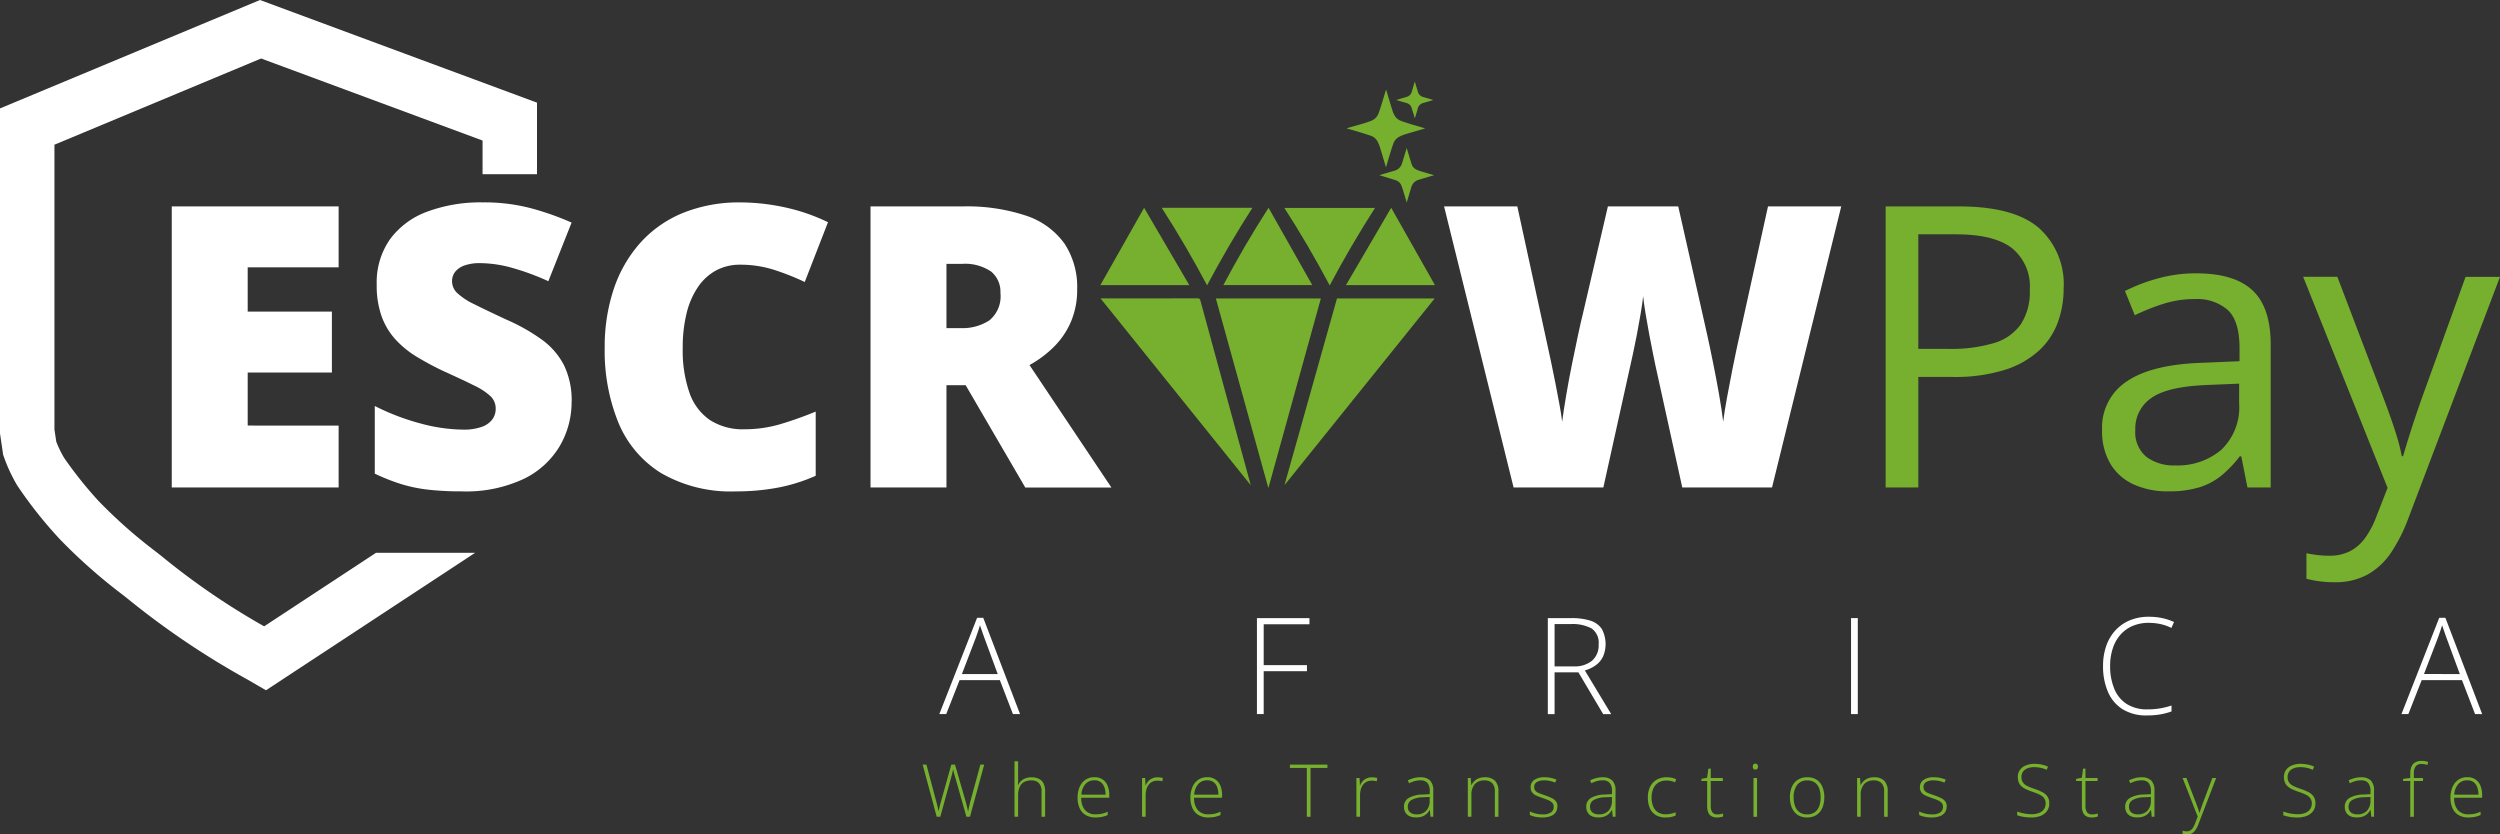 <svg id="Group_57" data-name="Group 57" xmlns="http://www.w3.org/2000/svg" xmlns:xlink="http://www.w3.org/1999/xlink" width="270.949" height="90.439" viewBox="0 0 270.949 90.439">
  <rect x="0" y="0" width="270.949" height="90.439" fill="#333333" stroke="none"/>
  <defs>
    <clipPath id="clip-path">
      <rect id="Rectangle_42" data-name="Rectangle 42" width="270.949" height="90.439" fill="none"/>
    </clipPath>
  </defs>
  <g id="Group_56" data-name="Group 56" clip-path="url(#clip-path)">
    <path id="Path_63" data-name="Path 63" d="M72.829,54.826l-1.542,5.651H70.9l-1.211-4.267c-.029-.091-.053-.177-.076-.257s-.042-.159-.062-.233-.036-.144-.053-.209-.03-.125-.041-.18c-.011.054-.021.112-.033.172s-.026.122-.041.187-.032.132-.05.2-.038.142-.057.216l-1.206,4.368h-.391l-1.522-5.651h.41l1.063,3.986c.029.106.054.206.079.3s.048.187.068.277.041.175.06.26.036.168.051.252q.027-.127.054-.258c.018-.088.038-.177.06-.268s.045-.183.07-.28.051-.2.083-.3l1.109-3.966h.4l1.152,3.989c.032.112.06.216.086.314s.048.19.07.28.039.175.057.258l.054.254c.021-.116.042-.23.063-.342s.048-.231.08-.354.065-.26.1-.407l1.085-3.993Z" transform="translate(33.839 28.043)" fill="#77af2e"/>
    <path id="Path_64" data-name="Path 64" d="M73.135,54.586v1.963c0,.113,0,.219-.008.317s-.008.2-.017.3h.029a1.339,1.339,0,0,1,.3-.429,1.413,1.413,0,0,1,.482-.3,1.828,1.828,0,0,1,.67-.113,1.784,1.784,0,0,1,.8.165,1.092,1.092,0,0,1,.5.5,1.925,1.925,0,0,1,.169.866V60.6h-.387V57.877a1.277,1.277,0,0,0-.286-.921,1.1,1.1,0,0,0-.831-.295,1.566,1.566,0,0,0-.78.18,1.147,1.147,0,0,0-.481.541,2.23,2.23,0,0,0-.16.9V60.6h-.391V54.586Z" transform="translate(37.208 27.92)" fill="#77af2e"/>
    <path id="Path_65" data-name="Path 65" d="M79.1,55.731a1.439,1.439,0,0,1,1.428.94,2.686,2.686,0,0,1,.175,1v.283H77.667a1.975,1.975,0,0,0,.4,1.33,1.428,1.428,0,0,0,1.146.464,3.179,3.179,0,0,0,.679-.063,3.494,3.494,0,0,0,.639-.219v.36a2.955,2.955,0,0,1-.618.2,3.553,3.553,0,0,1-.71.063,2.01,2.01,0,0,1-1.07-.265,1.652,1.652,0,0,1-.648-.748,2.7,2.7,0,0,1-.219-1.128,2.908,2.908,0,0,1,.212-1.134,1.8,1.8,0,0,1,.618-.794,1.677,1.677,0,0,1,1-.293m0,.337a1.272,1.272,0,0,0-.976.4,1.885,1.885,0,0,0-.438,1.153H80.3a2.308,2.308,0,0,0-.132-.812,1.153,1.153,0,0,0-.4-.547,1.1,1.1,0,0,0-.674-.195" transform="translate(39.521 28.506)" fill="#77af2e"/>
    <path id="Path_66" data-name="Path 66" d="M83.56,55.737a2.286,2.286,0,0,1,.313.02,1.846,1.846,0,0,1,.275.054l-.062.358a2.136,2.136,0,0,0-.26-.051,2.043,2.043,0,0,0-.281-.018,1.2,1.2,0,0,0-.532.113,1.1,1.1,0,0,0-.4.32,1.485,1.485,0,0,0-.248.5,2.4,2.4,0,0,0-.085.657v2.32H81.89v-4.2h.337l.038.792h.024a1.4,1.4,0,0,1,.272-.438,1.28,1.28,0,0,1,.426-.311,1.356,1.356,0,0,1,.573-.116" transform="translate(41.886 28.509)" fill="#77af2e"/>
    <path id="Path_67" data-name="Path 67" d="M87.188,55.731a1.439,1.439,0,0,1,1.428.94,2.686,2.686,0,0,1,.175,1v.283H85.757a1.975,1.975,0,0,0,.4,1.33,1.428,1.428,0,0,0,1.146.464,3.179,3.179,0,0,0,.679-.063,3.5,3.5,0,0,0,.639-.219v.36a2.956,2.956,0,0,1-.618.2,3.553,3.553,0,0,1-.71.063,2.01,2.01,0,0,1-1.07-.265,1.652,1.652,0,0,1-.648-.748,2.7,2.7,0,0,1-.219-1.128,2.909,2.909,0,0,1,.212-1.134,1.8,1.8,0,0,1,.618-.794,1.677,1.677,0,0,1,1-.293m0,.337a1.272,1.272,0,0,0-.976.4,1.886,1.886,0,0,0-.438,1.153h2.616a2.308,2.308,0,0,0-.132-.812,1.154,1.154,0,0,0-.4-.547,1.1,1.1,0,0,0-.674-.195" transform="translate(43.659 28.506)" fill="#77af2e"/>
    <path id="Path_68" data-name="Path 68" d="M94.725,60.478h-.4V55.186H92.491v-.36h4.066v.36H94.725Z" transform="translate(47.309 28.043)" fill="#77af2e"/>
    <path id="Path_69" data-name="Path 69" d="M98.932,55.737a2.286,2.286,0,0,1,.313.02,1.845,1.845,0,0,1,.275.054l-.062.358a2.137,2.137,0,0,0-.26-.051,2.043,2.043,0,0,0-.281-.018,1.2,1.2,0,0,0-.532.113,1.1,1.1,0,0,0-.4.32,1.486,1.486,0,0,0-.248.5,2.4,2.4,0,0,0-.085.657v2.32h-.394v-4.2H97.6l.038.792h.024a1.4,1.4,0,0,1,.272-.438,1.28,1.28,0,0,1,.426-.311,1.356,1.356,0,0,1,.573-.116" transform="translate(49.749 28.509)" fill="#77af2e"/>
    <path id="Path_70" data-name="Path 70" d="M102.464,55.737a1.4,1.4,0,0,1,1.037.348,1.533,1.533,0,0,1,.343,1.109v2.817h-.3l-.07-.735h-.024a1.787,1.787,0,0,1-.328.42,1.374,1.374,0,0,1-.473.287,1.968,1.968,0,0,1-.683.1,1.614,1.614,0,0,1-.694-.135,1.009,1.009,0,0,1-.444-.395,1.2,1.2,0,0,1-.156-.63,1.058,1.058,0,0,1,.517-.952,3.055,3.055,0,0,1,1.489-.369l.781-.039v-.305a1.34,1.34,0,0,0-.255-.921.981.981,0,0,0-.754-.274,2.3,2.3,0,0,0-.624.083,3.37,3.37,0,0,0-.609.237l-.124-.325a3.824,3.824,0,0,1,.648-.236,2.771,2.771,0,0,1,.724-.092m.99,2.137-.735.03a2.71,2.71,0,0,0-1.218.287.808.808,0,0,0-.417.742.76.76,0,0,0,.249.611,1.035,1.035,0,0,0,.694.213,1.372,1.372,0,0,0,1.058-.395,1.536,1.536,0,0,0,.369-1.075Z" transform="translate(51.493 28.509)" fill="#77af2e"/>
    <path id="Path_71" data-name="Path 71" d="M107.1,55.732a1.488,1.488,0,0,1,1.087.372,1.565,1.565,0,0,1,.378,1.162v2.749h-.385V57.29a1.275,1.275,0,0,0-.287-.921,1.1,1.1,0,0,0-.831-.293,1.352,1.352,0,0,0-1.057.4,1.769,1.769,0,0,0-.366,1.22v2.316h-.39v-4.2h.317l.057.765h.023a1.5,1.5,0,0,1,.308-.426,1.442,1.442,0,0,1,.481-.307,1.8,1.8,0,0,1,.665-.113" transform="translate(53.833 28.507)" fill="#77af2e"/>
    <path id="Path_72" data-name="Path 72" d="M112.672,58.913a1.076,1.076,0,0,1-.187.639,1.142,1.142,0,0,1-.547.4,2.484,2.484,0,0,1-.886.138,3.588,3.588,0,0,1-.78-.077,2.706,2.706,0,0,1-.576-.189v-.387a3.232,3.232,0,0,0,.641.231,2.956,2.956,0,0,0,.722.089,1.541,1.541,0,0,0,.936-.221.717.717,0,0,0,.287-.6.622.622,0,0,0-.142-.416,1.159,1.159,0,0,0-.4-.284,6.736,6.736,0,0,0-.633-.243q-.388-.132-.686-.26a1.18,1.18,0,0,1-.47-.345.92.92,0,0,1-.171-.585.906.906,0,0,1,.407-.789,1.87,1.87,0,0,1,1.09-.283,3.354,3.354,0,0,1,.706.071,3.567,3.567,0,0,1,.594.184l-.141.333a2.539,2.539,0,0,0-.552-.181,2.86,2.86,0,0,0-.627-.07,1.516,1.516,0,0,0-.8.181.592.592,0,0,0-.289.534.6.6,0,0,0,.139.423,1.07,1.07,0,0,0,.4.255c.172.068.378.144.615.225s.47.174.679.268a1.345,1.345,0,0,1,.5.36.9.9,0,0,1,.186.6" transform="translate(56.109 28.506)" fill="#77af2e"/>
    <path id="Path_73" data-name="Path 73" d="M115.532,55.737a1.4,1.4,0,0,1,1.037.348,1.533,1.533,0,0,1,.343,1.109v2.817h-.3l-.07-.735h-.024a1.788,1.788,0,0,1-.328.42,1.374,1.374,0,0,1-.473.287,1.968,1.968,0,0,1-.683.1,1.614,1.614,0,0,1-.694-.135,1.009,1.009,0,0,1-.444-.395,1.2,1.2,0,0,1-.156-.63,1.058,1.058,0,0,1,.517-.952,3.055,3.055,0,0,1,1.489-.369l.781-.039v-.305a1.34,1.34,0,0,0-.255-.921.981.981,0,0,0-.754-.274,2.3,2.3,0,0,0-.624.083,3.327,3.327,0,0,0-.609.237l-.124-.325a3.823,3.823,0,0,1,.648-.236,2.771,2.771,0,0,1,.724-.092m.99,2.137-.735.03a2.71,2.71,0,0,0-1.218.287.808.808,0,0,0-.417.742.76.76,0,0,0,.249.611,1.035,1.035,0,0,0,.694.213,1.372,1.372,0,0,0,1.058-.395,1.536,1.536,0,0,0,.369-1.075Z" transform="translate(58.177 28.509)" fill="#77af2e"/>
    <path id="Path_74" data-name="Path 74" d="M120.083,60.093a2.006,2.006,0,0,1-1.057-.261,1.616,1.616,0,0,1-.65-.745,2.769,2.769,0,0,1-.219-1.15,2.578,2.578,0,0,1,.252-1.185,1.774,1.774,0,0,1,.707-.756,2.1,2.1,0,0,1,1.07-.263,2.725,2.725,0,0,1,.561.054,2.143,2.143,0,0,1,.467.151l-.1.343a2.266,2.266,0,0,0-.46-.147,2.333,2.333,0,0,0-.469-.05,1.631,1.631,0,0,0-.878.225,1.45,1.45,0,0,0-.553.642,2.33,2.33,0,0,0-.192.979,2.513,2.513,0,0,0,.163.939,1.374,1.374,0,0,0,.5.641,1.476,1.476,0,0,0,.862.234,2.682,2.682,0,0,0,.582-.062,2.867,2.867,0,0,0,.5-.159v.355a2.4,2.4,0,0,1-.475.153,2.762,2.762,0,0,1-.612.06" transform="translate(60.437 28.507)" fill="#77af2e"/>
    <path id="Path_75" data-name="Path 75" d="M123.73,60.072a1.982,1.982,0,0,0,.339-.027,1.678,1.678,0,0,0,.277-.07V60.3a2.353,2.353,0,0,1-.29.076,1.962,1.962,0,0,1-.367.033,1.183,1.183,0,0,1-.591-.135.832.832,0,0,1-.357-.405,1.727,1.727,0,0,1-.119-.694V56.454h-.626v-.231l.621-.121.136-.989h.258v1.016h1.31v.325h-1.31v2.7a1.158,1.158,0,0,0,.169.686.631.631,0,0,0,.55.234" transform="translate(62.4 28.19)" fill="#77af2e"/>
    <path id="Path_76" data-name="Path 76" d="M125.957,54.757a.261.261,0,0,1,.218.088.424.424,0,0,1,0,.466.268.268,0,0,1-.218.085.257.257,0,0,1-.209-.085.424.424,0,0,1,0-.466.25.25,0,0,1,.209-.088m.19,5.756h-.39v-4.2h.39Z" transform="translate(64.284 28.008)" fill="#77af2e"/>
    <path id="Path_77" data-name="Path 77" d="M132.07,57.908a3.079,3.079,0,0,1-.121.887,1.994,1.994,0,0,1-.355.691,1.6,1.6,0,0,1-.586.447,1.947,1.947,0,0,1-.813.159,1.855,1.855,0,0,1-.784-.157,1.593,1.593,0,0,1-.582-.446,2,2,0,0,1-.361-.689,2.992,2.992,0,0,1-.124-.892,2.749,2.749,0,0,1,.227-1.165,1.679,1.679,0,0,1,.648-.75,1.9,1.9,0,0,1,1.016-.261,1.788,1.788,0,0,1,1.019.277,1.687,1.687,0,0,1,.612.768,2.926,2.926,0,0,1,.206,1.132m-3.325,0a2.683,2.683,0,0,0,.159.966,1.386,1.386,0,0,0,.481.647,1.372,1.372,0,0,0,.818.231,1.4,1.4,0,0,0,.831-.231,1.356,1.356,0,0,0,.479-.65,2.737,2.737,0,0,0,.156-.963,2.8,2.8,0,0,0-.148-.943,1.353,1.353,0,0,0-.464-.651,1.338,1.338,0,0,0-.827-.237,1.316,1.316,0,0,0-1.108.487,2.15,2.15,0,0,0-.376,1.345" transform="translate(65.647 28.506)" fill="#77af2e"/>
    <path id="Path_78" data-name="Path 78" d="M135.012,55.732a1.488,1.488,0,0,1,1.087.372,1.565,1.565,0,0,1,.378,1.162v2.749h-.385V57.29a1.282,1.282,0,0,0-.287-.921,1.1,1.1,0,0,0-.831-.293,1.352,1.352,0,0,0-1.057.4,1.769,1.769,0,0,0-.366,1.22v2.316h-.39v-4.2h.317l.057.765h.023a1.475,1.475,0,0,1,.308-.426,1.443,1.443,0,0,1,.481-.307,1.8,1.8,0,0,1,.665-.113" transform="translate(68.111 28.507)" fill="#77af2e"/>
    <path id="Path_79" data-name="Path 79" d="M140.586,58.913a1.076,1.076,0,0,1-.187.639,1.142,1.142,0,0,1-.547.4,2.484,2.484,0,0,1-.886.138,3.578,3.578,0,0,1-.78-.077,2.706,2.706,0,0,1-.576-.189v-.387a3.232,3.232,0,0,0,.641.231,2.955,2.955,0,0,0,.722.089,1.541,1.541,0,0,0,.936-.221.717.717,0,0,0,.287-.6.622.622,0,0,0-.142-.416,1.16,1.16,0,0,0-.4-.284,6.737,6.737,0,0,0-.633-.243q-.388-.132-.686-.26a1.169,1.169,0,0,1-.47-.345.919.919,0,0,1-.171-.585.906.906,0,0,1,.407-.789,1.87,1.87,0,0,1,1.09-.283,3.355,3.355,0,0,1,.706.071,3.567,3.567,0,0,1,.594.184l-.141.333a2.539,2.539,0,0,0-.552-.181,2.859,2.859,0,0,0-.627-.07,1.516,1.516,0,0,0-.8.181.592.592,0,0,0-.289.534.6.6,0,0,0,.139.423,1.07,1.07,0,0,0,.4.255c.172.068.378.144.615.225s.47.174.679.268a1.345,1.345,0,0,1,.5.36.9.9,0,0,1,.186.6" transform="translate(70.387 28.506)" fill="#77af2e"/>
    <path id="Path_80" data-name="Path 80" d="M148.117,59.048a1.375,1.375,0,0,1-.255.848,1.543,1.543,0,0,1-.692.515,2.674,2.674,0,0,1-.988.171,5.563,5.563,0,0,1-.624-.032,4.42,4.42,0,0,1-.506-.088,3.442,3.442,0,0,1-.413-.124v-.4a4.811,4.811,0,0,0,.7.2,4.05,4.05,0,0,0,.863.088,2.2,2.2,0,0,0,.783-.128,1.164,1.164,0,0,0,.54-.387,1.046,1.046,0,0,0,.2-.653.94.94,0,0,0-.165-.57,1.322,1.322,0,0,0-.493-.382,6.771,6.771,0,0,0-.828-.326,6.533,6.533,0,0,1-.632-.254,2.119,2.119,0,0,1-.485-.308,1.186,1.186,0,0,1-.307-.426,1.494,1.494,0,0,1-.106-.589,1.274,1.274,0,0,1,.237-.786,1.459,1.459,0,0,1,.645-.484,2.45,2.45,0,0,1,.917-.165,3.837,3.837,0,0,1,.772.076,3.388,3.388,0,0,1,.7.227l-.139.343a3.579,3.579,0,0,0-.68-.216,3.311,3.311,0,0,0-.673-.07,1.992,1.992,0,0,0-.709.118,1.1,1.1,0,0,0-.493.354.947.947,0,0,0-.181.6.982.982,0,0,0,.168.6,1.253,1.253,0,0,0,.479.379,6.213,6.213,0,0,0,.736.293,6.213,6.213,0,0,1,.866.358,1.5,1.5,0,0,1,.562.473,1.279,1.279,0,0,1,.2.747" transform="translate(73.981 28.016)" fill="#77af2e"/>
    <path id="Path_81" data-name="Path 81" d="M150.6,60.072a1.982,1.982,0,0,0,.339-.027,1.679,1.679,0,0,0,.277-.07V60.3a2.355,2.355,0,0,1-.29.076,1.962,1.962,0,0,1-.367.033,1.183,1.183,0,0,1-.591-.135.832.832,0,0,1-.357-.405,1.727,1.727,0,0,1-.119-.694V56.454h-.626v-.231l.621-.121.136-.989h.258v1.016h1.31v.325h-1.31v2.7a1.158,1.158,0,0,0,.169.686.631.631,0,0,0,.55.234" transform="translate(76.142 28.19)" fill="#77af2e"/>
    <path id="Path_82" data-name="Path 82" d="M154.176,55.737a1.4,1.4,0,0,1,1.037.348,1.533,1.533,0,0,1,.343,1.109v2.817h-.3l-.07-.735h-.024a1.786,1.786,0,0,1-.328.42,1.373,1.373,0,0,1-.473.287,1.968,1.968,0,0,1-.683.1,1.614,1.614,0,0,1-.694-.135,1.009,1.009,0,0,1-.444-.395,1.2,1.2,0,0,1-.156-.63,1.058,1.058,0,0,1,.517-.952,3.054,3.054,0,0,1,1.489-.369l.781-.039v-.305a1.34,1.34,0,0,0-.255-.921.981.981,0,0,0-.754-.274,2.3,2.3,0,0,0-.624.083,3.328,3.328,0,0,0-.609.237l-.124-.325a3.824,3.824,0,0,1,.648-.236,2.771,2.771,0,0,1,.724-.092m.99,2.137-.735.03a2.71,2.71,0,0,0-1.218.287.808.808,0,0,0-.417.742.76.76,0,0,0,.249.611,1.035,1.035,0,0,0,.694.213,1.372,1.372,0,0,0,1.058-.395,1.536,1.536,0,0,0,.369-1.075Z" transform="translate(77.943 28.509)" fill="#77af2e"/>
    <path id="Path_83" data-name="Path 83" d="M156.5,55.785h.414l1.02,2.668c.062.157.116.3.165.434s.089.255.125.364.065.21.089.3h.023q.057-.177.154-.458c.065-.187.138-.395.221-.624l1.008-2.683h.419l-1.918,4.991a3.254,3.254,0,0,1-.305.617,1.159,1.159,0,0,1-.39.382,1.066,1.066,0,0,1-.541.13,1.51,1.51,0,0,1-.26-.021,2.107,2.107,0,0,1-.224-.056v-.337c.067.021.136.038.207.053a1.238,1.238,0,0,0,.234.021.754.754,0,0,0,.379-.091.877.877,0,0,0,.289-.281,2.479,2.479,0,0,0,.24-.484l.286-.745Z" transform="translate(80.05 28.534)" fill="#77af2e"/>
    <path id="Path_84" data-name="Path 84" d="M167.2,59.048a1.375,1.375,0,0,1-.255.848,1.544,1.544,0,0,1-.692.515,2.675,2.675,0,0,1-.989.171,5.565,5.565,0,0,1-.624-.032,4.419,4.419,0,0,1-.506-.088,3.442,3.442,0,0,1-.413-.124v-.4a4.811,4.811,0,0,0,.7.2,4.05,4.05,0,0,0,.863.088,2.2,2.2,0,0,0,.783-.128,1.164,1.164,0,0,0,.54-.387,1.046,1.046,0,0,0,.2-.653.939.939,0,0,0-.165-.57,1.322,1.322,0,0,0-.493-.382,6.767,6.767,0,0,0-.828-.326,6.533,6.533,0,0,1-.632-.254,2.118,2.118,0,0,1-.485-.308,1.185,1.185,0,0,1-.307-.426,1.493,1.493,0,0,1-.106-.589,1.274,1.274,0,0,1,.237-.786,1.459,1.459,0,0,1,.645-.484,2.45,2.45,0,0,1,.917-.165,3.836,3.836,0,0,1,.772.076,3.388,3.388,0,0,1,.7.227l-.139.343a3.579,3.579,0,0,0-.68-.216,3.311,3.311,0,0,0-.673-.07,1.992,1.992,0,0,0-.709.118,1.1,1.1,0,0,0-.493.354.947.947,0,0,0-.181.6.982.982,0,0,0,.168.6,1.253,1.253,0,0,0,.479.379,6.206,6.206,0,0,0,.736.293,6.215,6.215,0,0,1,.866.358A1.5,1.5,0,0,1,167,58.3a1.279,1.279,0,0,1,.2.747" transform="translate(83.743 28.016)" fill="#77af2e"/>
    <path id="Path_85" data-name="Path 85" d="M169.921,55.737a1.4,1.4,0,0,1,1.037.348,1.533,1.533,0,0,1,.343,1.109v2.817H171l-.07-.735h-.024a1.788,1.788,0,0,1-.328.42,1.373,1.373,0,0,1-.473.287,1.968,1.968,0,0,1-.683.1,1.614,1.614,0,0,1-.694-.135,1.009,1.009,0,0,1-.444-.395,1.2,1.2,0,0,1-.156-.63,1.058,1.058,0,0,1,.517-.952,3.055,3.055,0,0,1,1.489-.369l.781-.039v-.305a1.34,1.34,0,0,0-.255-.921.981.981,0,0,0-.754-.274,2.3,2.3,0,0,0-.624.083,3.325,3.325,0,0,0-.609.237l-.124-.325a3.824,3.824,0,0,1,.648-.236,2.771,2.771,0,0,1,.724-.092m.99,2.137-.735.03a2.71,2.71,0,0,0-1.218.287.808.808,0,0,0-.417.742.76.76,0,0,0,.249.611,1.035,1.035,0,0,0,.694.213,1.372,1.372,0,0,0,1.058-.395,1.536,1.536,0,0,0,.369-1.075Z" transform="translate(85.996 28.509)" fill="#77af2e"/>
    <path id="Path_86" data-name="Path 86" d="M174.471,56.738h-.99v3.877h-.39V56.738h-.781v-.231l.781-.1v-.464a1.937,1.937,0,0,1,.133-.771.934.934,0,0,1,.407-.459,1.385,1.385,0,0,1,.689-.153,2.194,2.194,0,0,1,.391.032,2.655,2.655,0,0,1,.323.083l-.088.33a2.119,2.119,0,0,0-.3-.079,1.811,1.811,0,0,0-.322-.03.783.783,0,0,0-.644.245,1.275,1.275,0,0,0-.2.8v.475h.99Z" transform="translate(88.135 27.906)" fill="#77af2e"/>
    <path id="Path_87" data-name="Path 87" d="M177.539,55.731a1.439,1.439,0,0,1,1.428.94,2.686,2.686,0,0,1,.175,1v.283h-3.035a1.975,1.975,0,0,0,.4,1.33,1.428,1.428,0,0,0,1.146.464,3.188,3.188,0,0,0,.679-.063,3.494,3.494,0,0,0,.639-.219v.36a2.956,2.956,0,0,1-.618.2,3.553,3.553,0,0,1-.71.063,2.006,2.006,0,0,1-1.07-.265,1.652,1.652,0,0,1-.648-.748,2.7,2.7,0,0,1-.219-1.128,2.909,2.909,0,0,1,.212-1.134,1.79,1.79,0,0,1,.618-.794,1.677,1.677,0,0,1,1-.293m0,.337a1.272,1.272,0,0,0-.976.4,1.886,1.886,0,0,0-.438,1.153h2.616a2.274,2.274,0,0,0-.131-.812,1.164,1.164,0,0,0-.4-.547,1.106,1.106,0,0,0-.674-.195" transform="translate(89.873 28.506)" fill="#77af2e"/>
    <path id="Path_88" data-name="Path 88" d="M75.33,54.734l-1.416-3.677H69.546L68.1,54.734h-.747L71.446,44.3h.668L76.1,54.734ZM73.68,50.394l-1.437-3.9c-.038-.1-.085-.227-.139-.384s-.11-.322-.171-.5-.116-.342-.174-.5c-.047.166-.1.333-.157.5s-.11.325-.163.479-.1.293-.15.417L69.8,50.394Z" transform="translate(34.451 22.658)" fill="#fff"/>
    <path id="Path_89" data-name="Path 89" d="M90.86,54.723h-.733v-10.4h5.692v.662H90.86v4.432h4.689v.654H90.86Z" transform="translate(46.099 22.67)" fill="#fff"/>
    <path id="Path_90" data-name="Path 90" d="M113.51,44.321a6.725,6.725,0,0,1,2.068.271,2.32,2.32,0,0,1,1.249.889,3.454,3.454,0,0,1,.132,3.028,2.527,2.527,0,0,1-.794.928,3.775,3.775,0,0,1-1.167.556l2.854,4.731h-.869L114.3,50.2h-2.583v4.525h-.733v-10.4Zm-.071.647h-1.722v4.583h2.071a2.961,2.961,0,0,0,1.988-.612,2.183,2.183,0,0,0,.715-1.758,1.889,1.889,0,0,0-.754-1.735,4.365,4.365,0,0,0-2.3-.478" transform="translate(56.768 22.67)" fill="#fff"/>
    <rect id="Rectangle_41" data-name="Rectangle 41" width="0.733" height="10.402" transform="translate(200.615 66.991)" fill="#fff"/>
    <path id="Path_91" data-name="Path 91" d="M155.777,44.883a4.451,4.451,0,0,0-1.779.339,3.648,3.648,0,0,0-1.323.957,4.228,4.228,0,0,0-.825,1.477,5.939,5.939,0,0,0-.286,1.888,6.35,6.35,0,0,0,.449,2.486,3.522,3.522,0,0,0,1.348,1.648,4.038,4.038,0,0,0,2.245.583,8.022,8.022,0,0,0,1.422-.116,8.4,8.4,0,0,0,1.188-.3v.641a7.192,7.192,0,0,1-1.17.314,8.407,8.407,0,0,1-1.511.119,4.8,4.8,0,0,1-2.615-.668,4.133,4.133,0,0,1-1.59-1.879,6.928,6.928,0,0,1-.534-2.825,6.481,6.481,0,0,1,.334-2.13,4.844,4.844,0,0,1,.978-1.687,4.436,4.436,0,0,1,1.569-1.111,5.328,5.328,0,0,1,2.107-.394,6.712,6.712,0,0,1,1.425.147,6,6,0,0,1,1.277.423l-.284.641a5.1,5.1,0,0,0-1.18-.417,5.853,5.853,0,0,0-1.245-.131" transform="translate(77.132 22.619)" fill="#fff"/>
    <path id="Path_92" data-name="Path 92" d="M180.17,54.734l-1.415-3.677h-4.37l-1.445,3.677h-.747L176.286,44.3h.668l3.986,10.437Zm-1.651-4.339-1.437-3.9c-.038-.1-.085-.227-.138-.384s-.112-.322-.171-.5-.118-.342-.175-.5c-.047.166-.1.333-.157.5s-.11.325-.163.479-.1.293-.15.417l-1.493,3.885Z" transform="translate(88.076 22.658)" fill="#fff"/>
    <path id="Path_93" data-name="Path 93" d="M58.2,18.883V11.126L28.177,0,0,11.75V46.973L.343,49.3l.1.274a17.481,17.481,0,0,0,1.424,3.041,46.714,46.714,0,0,0,4.655,5.862,58.944,58.944,0,0,0,6.474,5.756c.346.266.673.517,1.008.791a88.033,88.033,0,0,0,12.774,8.6l2.05,1.187,22.669-14.9,0,0H40.754L28.628,67.881a78,78,0,0,1-10.9-7.429c-.378-.308-.745-.593-1.138-.895A53.155,53.155,0,0,1,10.685,54.3a43.566,43.566,0,0,1-3.741-4.686,11.644,11.644,0,0,1-.849-1.759L5.9,46.54V15.683l22.4-9.343,24,8.892v3.65Z" fill="#fff"/>
    <path id="Path_94" data-name="Path 94" d="M96.567,10.615c.639-.183,1.267-.358,1.892-.544.248-.074.493-.163.736-.255a1.38,1.38,0,0,0,.831-.848c.154-.429.287-.868.423-1.3.127-.413.245-.828.381-1.242.042.139.086.278.128.417.193.641.384,1.282.583,1.921a2.648,2.648,0,0,0,.192.435,1.28,1.28,0,0,0,.709.614c.363.136.732.254,1.1.366.506.153,1.016.293,1.525.453l-.385.115c-.611.18-1.224.352-1.832.541a3.771,3.771,0,0,0-.642.275,1.334,1.334,0,0,0-.606.762c-.135.373-.251.753-.367,1.132-.136.444-.265.89-.4,1.336l-.021.045c-.073-.242-.142-.472-.21-.7-.151-.5-.293-1.013-.456-1.513a3.477,3.477,0,0,0-.28-.633,1.268,1.268,0,0,0-.719-.57c-.423-.15-.856-.28-1.285-.411s-.845-.245-1.268-.369c-.009,0-.017-.009-.036-.021" transform="translate(49.393 3.284)" fill="#77af2e"/>
    <path id="Path_95" data-name="Path 95" d="M101.863,16.508c-.107-.366-.206-.712-.311-1.057q-.113-.37-.245-.733a.984.984,0,0,0-.641-.617c-.393-.131-.79-.246-1.187-.366-.19-.059-.381-.113-.573-.183l.413-.124,1.2-.351a1.188,1.188,0,0,0,.863-.856c.132-.45.269-.9.405-1.348.024-.08.05-.162.082-.26.038.127.073.239.106.349.138.449.269.9.411,1.345a.96.96,0,0,0,.41.573,2.482,2.482,0,0,0,.506.224c.5.156,1.014.3,1.545.452l-.34.1q-.673.2-1.348.4a1.148,1.148,0,0,0-.8.831l-.467,1.555-.023.059" transform="translate(50.59 5.43)" fill="#77af2e"/>
    <path id="Path_96" data-name="Path 96" d="M104.143,7.844c-.077.026-.138.045-.2.062-.3.088-.591.175-.887.258a.823.823,0,0,0-.614.621c-.092.325-.192.65-.29.975-.006.02-.014.039-.026.074-.067-.225-.128-.434-.192-.644-.045-.153-.1-.3-.141-.456a.793.793,0,0,0-.585-.567c-.349-.1-.7-.2-1.044-.305a.256.256,0,0,1-.045-.02l1.066-.316.062-.02a.8.8,0,0,0,.558-.585c.1-.336.2-.671.3-1.01a.5.5,0,0,0,.023-.063c.059.2.112.384.166.565s.11.345.157.518a.816.816,0,0,0,.611.6c.354.1.706.207,1.076.316" transform="translate(51.211 2.992)" fill="#77af2e"/>
    <path id="Path_97" data-name="Path 97" d="M92.853,41.887Q90.019,31.65,87.182,21.4h11.38q-2.839,10.257-5.671,20.488l-.038,0" transform="translate(44.593 10.946)" fill="#77af2e"/>
    <path id="Path_98" data-name="Path 98" d="M78.912,21.4h.227q5.142,0,10.284-.006c.2,0,.263.062.313.242q2.041,7.5,4.093,15,.667,2.437,1.33,4.878c.006.023.011.045.029.124C89.751,34.869,84.346,28.152,78.912,21.4" transform="translate(40.363 10.941)" fill="#77af2e"/>
    <path id="Path_99" data-name="Path 99" d="M97.785,21.4h10.591Q100.239,31.513,92.141,41.58l-.027-.014Q94.95,31.484,97.785,21.4" transform="translate(47.116 10.945)" fill="#77af2e"/>
    <path id="Path_100" data-name="Path 100" d="M92.618,14.9l4.74,8.378h-9.64c1.508-2.848,3.132-5.624,4.9-8.378" transform="translate(44.867 7.62)" fill="#77af2e"/>
    <path id="Path_101" data-name="Path 101" d="M83.641,14.9c1.645,2.814,3.269,5.593,4.9,8.383H78.9c1.587-2.805,3.159-5.582,4.745-8.383" transform="translate(40.355 7.62)" fill="#77af2e"/>
    <path id="Path_102" data-name="Path 102" d="M96.511,23.28c1.634-2.793,3.256-5.568,4.9-8.383,1.584,2.8,3.155,5.576,4.743,8.383Z" transform="translate(49.365 7.62)" fill="#77af2e"/>
    <path id="Path_103" data-name="Path 103" d="M83.3,14.9h9.828c-1.755,2.734-3.375,5.511-4.912,8.4-1.537-2.888-3.158-5.668-4.915-8.4" transform="translate(42.606 7.623)" fill="#77af2e"/>
    <path id="Path_104" data-name="Path 104" d="M97.009,23.309c-1.537-2.888-3.154-5.67-4.917-8.4h9.826c-1.749,2.734-3.377,5.508-4.909,8.4" transform="translate(47.104 7.624)" fill="#77af2e"/>
    <path id="Path_105" data-name="Path 105" d="M30.4,45.262H12.316V14.8H30.4v6.6H20.545V26.2h9.126v6.6H20.545v5.751H30.4Z" transform="translate(6.3 7.572)" fill="#fff"/>
    <path id="Path_106" data-name="Path 106" d="M48.205,36.16a9.427,9.427,0,0,1-1.25,4.7,9.153,9.153,0,0,1-3.886,3.594,14.683,14.683,0,0,1-6.8,1.375,31.163,31.163,0,0,1-3.656-.189,16.01,16.01,0,0,1-2.928-.614,22.209,22.209,0,0,1-2.811-1.115V36.577a25.164,25.164,0,0,0,5,1.906,18.229,18.229,0,0,0,4.562.656,5.818,5.818,0,0,0,2.01-.292,2.433,2.433,0,0,0,1.156-.8,1.935,1.935,0,0,0,.376-1.177,1.832,1.832,0,0,0-.553-1.345,6.919,6.919,0,0,0-1.759-1.155q-1.208-.605-3.188-1.5a31.4,31.4,0,0,1-3.053-1.625,10.424,10.424,0,0,1-2.332-1.906,7.517,7.517,0,0,1-1.49-2.511,9.966,9.966,0,0,1-.52-3.4A8.143,8.143,0,0,1,28.529,18.5a8.714,8.714,0,0,1,4.042-2.99,16.576,16.576,0,0,1,5.989-1,19.933,19.933,0,0,1,5.364.667A30.364,30.364,0,0,1,48.205,16.7l-2.521,6.354a26.4,26.4,0,0,0-3.854-1.427,13.112,13.112,0,0,0-3.52-.531,4.9,4.9,0,0,0-1.74.26,2.174,2.174,0,0,0-1,.7,1.641,1.641,0,0,0-.322,1,1.765,1.765,0,0,0,.552,1.271,7.245,7.245,0,0,0,1.855,1.22q1.3.655,3.552,1.7A20.418,20.418,0,0,1,45,29.4a7.894,7.894,0,0,1,2.387,2.772,8.737,8.737,0,0,1,.822,3.989" transform="translate(13.745 7.424)" fill="#fff"/>
    <path id="Path_107" data-name="Path 107" d="M58.044,21.264a5.424,5.424,0,0,0-2.6.615,5.634,5.634,0,0,0-1.959,1.781A8.721,8.721,0,0,0,52.242,26.5a15.465,15.465,0,0,0-.426,3.8,13.935,13.935,0,0,0,.729,4.834A5.917,5.917,0,0,0,54.763,38.1a6.569,6.569,0,0,0,3.739,1,13.607,13.607,0,0,0,3.927-.564,39.732,39.732,0,0,0,3.8-1.353v6.957A18.638,18.638,0,0,1,62.1,45.432a24.466,24.466,0,0,1-4.489.4,15.106,15.106,0,0,1-8.115-1.969,11.663,11.663,0,0,1-4.646-5.469,20.616,20.616,0,0,1-1.489-8.126,19.7,19.7,0,0,1,.969-6.333,14.307,14.307,0,0,1,2.843-4.989A12.607,12.607,0,0,1,51.8,15.67a16.243,16.243,0,0,1,6.323-1.156,22.858,22.858,0,0,1,4.657.511,20.731,20.731,0,0,1,4.781,1.635l-2.521,6.48a26.615,26.615,0,0,0-3.375-1.335,11.963,11.963,0,0,0-3.625-.541" transform="translate(22.177 7.424)" fill="#fff"/>
    <path id="Path_108" data-name="Path 108" d="M72.4,14.8a20.225,20.225,0,0,1,6.9,1.01,8.336,8.336,0,0,1,4.135,3.011A8.535,8.535,0,0,1,84.816,23.8a8.8,8.8,0,0,1-.626,3.377A8.577,8.577,0,0,1,82.41,29.9a11.708,11.708,0,0,1-2.761,2.092l8.876,13.272H79.191L72.732,34.178H70.649V45.262h-8.23V14.8Zm-.125,6.227H70.649V27.99h1.542a5.35,5.35,0,0,0,3.1-.833A3.367,3.367,0,0,0,76.5,24.178a2.844,2.844,0,0,0-1-2.313,5.032,5.032,0,0,0-3.229-.834" transform="translate(31.927 7.572)" fill="#fff"/>
    <path id="Path_109" data-name="Path 109" d="M146.589,14.8l-7.5,30.458h-9.729L126.442,31.99q-.084-.374-.26-1.27t-.4-2.042q-.218-1.145-.4-2.261t-.26-1.885q-.084.771-.271,1.885t-.407,2.261q-.22,1.145-.416,2.042t-.283,1.27l-2.937,13.271h-9.73L103.546,14.8h7.938L114.8,30.074q.127.562.345,1.595t.458,2.249q.238,1.22.447,2.344t.292,1.874q.168-1.29.449-2.937t.624-3.343q.345-1.7.656-3.156t.543-2.376L121.3,14.8h7.625l2.6,11.521q.206.9.531,2.365t.667,3.177q.345,1.707.635,3.365t.438,2.905q.125-1.041.417-2.635t.593-3.1q.3-1.51.47-2.281L138.652,14.8Z" transform="translate(52.963 7.572)" fill="#fff"/>
    <path id="Path_110" data-name="Path 110" d="M143.166,14.8q5.895,0,8.614,2.3A8.159,8.159,0,0,1,154.5,23.7a10.6,10.6,0,0,1-.636,3.677,7.837,7.837,0,0,1-2.051,3.062,9.917,9.917,0,0,1-3.718,2.083,18.115,18.115,0,0,1-5.636.76h-3.709v11.98h-3.541V14.8Zm-.334,3.021h-4.084V30.241h3.313a16.141,16.141,0,0,0,4.865-.626,5.441,5.441,0,0,0,2.926-2.031,6.421,6.421,0,0,0,.979-3.739,5.352,5.352,0,0,0-1.938-4.53q-1.938-1.49-6.063-1.49" transform="translate(69.157 7.572)" fill="#77af2e"/>
    <path id="Path_111" data-name="Path 111" d="M160.955,19.6q4.086,0,6.063,1.833T169,27.287V42.809h-2.52l-.667-3.375h-.168a12.381,12.381,0,0,1-2,2.095,7.189,7.189,0,0,1-2.406,1.27,11.33,11.33,0,0,1-3.343.428,8.878,8.878,0,0,1-3.7-.73,5.685,5.685,0,0,1-2.542-2.208,6.958,6.958,0,0,1-.927-3.75,5.962,5.962,0,0,1,2.707-5.249q2.712-1.834,8.251-2l3.939-.168v-1.4q0-2.959-1.271-4.146a5.054,5.054,0,0,0-3.585-1.188,11.089,11.089,0,0,0-3.414.521,23.507,23.507,0,0,0-3.085,1.229l-1.063-2.625a19.114,19.114,0,0,1,3.541-1.354,15.475,15.475,0,0,1,4.208-.562m4.627,11.959L162.1,31.7q-4.274.168-6.02,1.4a4,4,0,0,0-1.752,3.479,3.464,3.464,0,0,0,1.188,2.9,4.941,4.941,0,0,0,3.147.937,7.3,7.3,0,0,0,4.977-1.687,6.351,6.351,0,0,0,1.939-5.063Z" transform="translate(77.096 10.025)" fill="#77af2e"/>
    <path id="Path_112" data-name="Path 112" d="M165.144,19.848h3.708l5.042,13.25q.438,1.168.813,2.24t.667,2.053a18.271,18.271,0,0,1,.458,1.9h.145q.292-1.041.834-2.74t1.167-3.467l4.77-13.23h3.729l-9.937,26.188A17.856,17.856,0,0,1,174.7,49.7a7.521,7.521,0,0,1-2.553,2.406,7.287,7.287,0,0,1-3.625.843,11.672,11.672,0,0,1-1.729-.115,11.96,11.96,0,0,1-1.292-.26V49.807c.305.068.677.131,1.115.187a11.035,11.035,0,0,0,1.365.083,4.817,4.817,0,0,0,2.239-.49,4.7,4.7,0,0,0,1.635-1.427,9.653,9.653,0,0,0,1.188-2.229l1.25-3.209Z" transform="translate(84.47 10.152)" fill="#77af2e"/>
  </g>
</svg>
